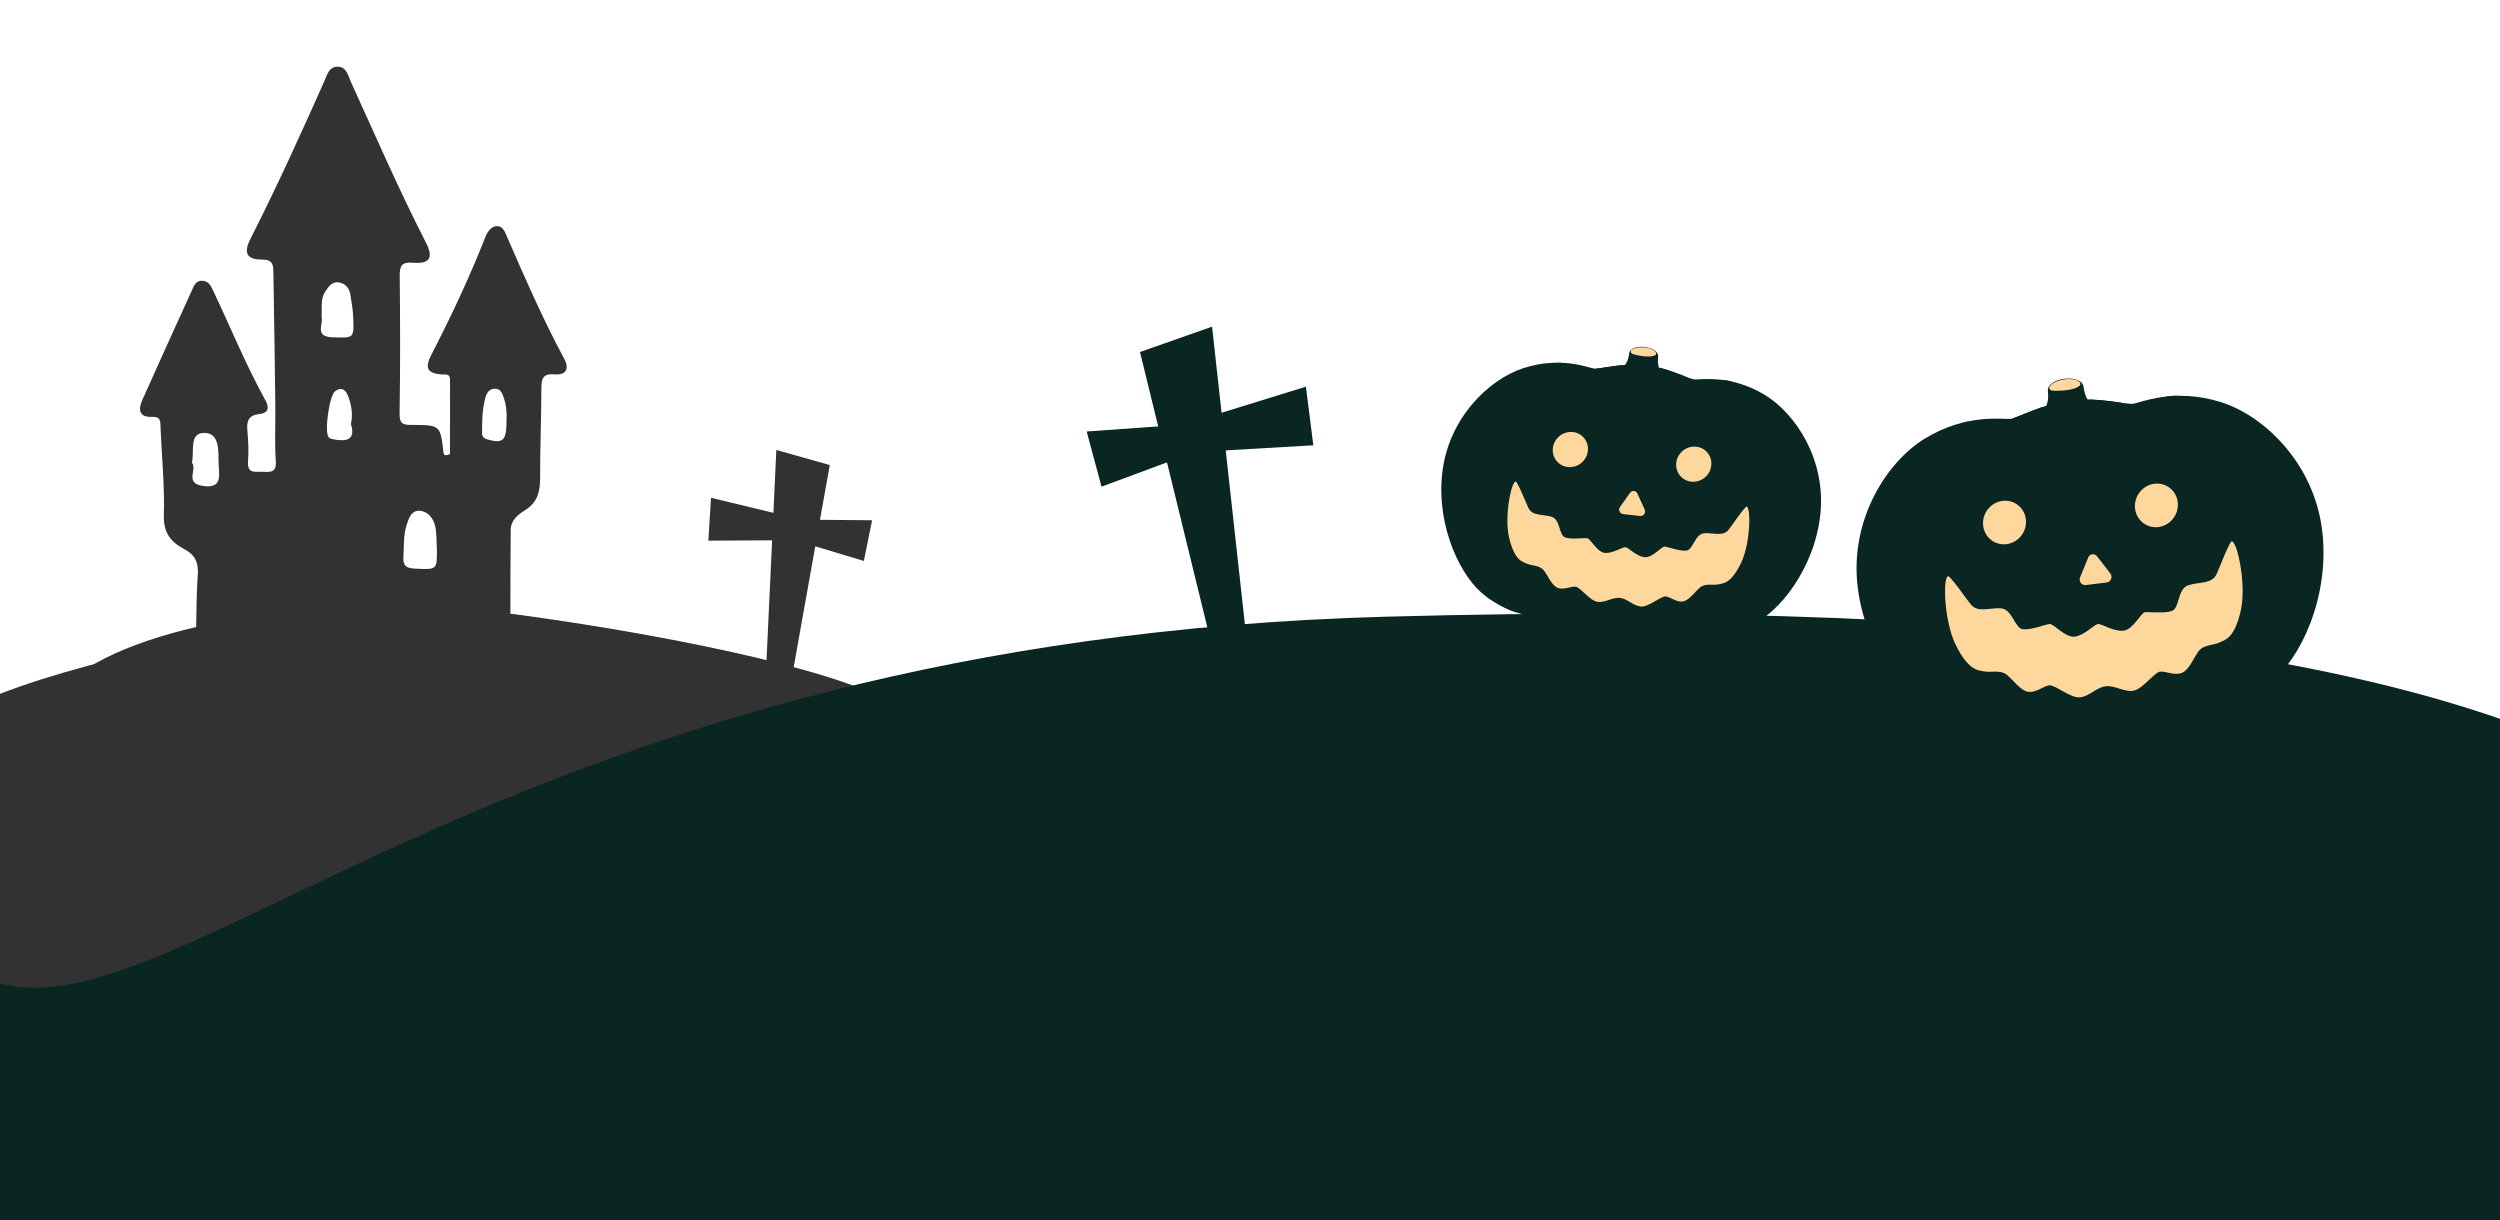 <svg width="375" height="183" viewBox="0 0 375 183" fill="none" xmlns="http://www.w3.org/2000/svg">
<g clip-path="url(#clip0_568_28147)">
<g clip-path="url(#clip1_568_28147)">
<path d="M75.462 86.397C74.75 86.058 74.042 85.706 73.334 85.358C73.465 85.43 74.389 85.918 75.877 86.656C75.742 86.554 75.606 86.465 75.462 86.393V86.397Z" fill="#2D2D2D"/>
<path d="M-11 110.5C-5.057 103.3 22.541 97.167 35.597 95L41 157H-11V110.5Z" fill="#323232"/>
<rect x="26" y="98" width="60" height="39" fill="#323232"/>
<path d="M137 107.5C129.229 100.3 93.138 94.167 76.065 92L69 154H137V107.5Z" fill="#323232"/>
<ellipse cx="58.5" cy="108.5" rx="51.5" ry="17.5" fill="#323232"/>
<path d="M58.419 96.341C58.995 96.234 59.429 96.323 59.577 96.865C59.756 97.515 59.191 97.634 58.728 97.801C57.373 98.29 56.025 98.778 54.67 99.273L82.915 98.349C80.456 97.974 77.336 97.271 73.403 96.043C59.12 91.592 32.401 100 32.401 100L47.32 99.511C50.82 97.95 54.587 97.044 58.413 96.335L58.419 96.341Z" fill="#323232"/>
<path d="M32.407 100C32.407 100 59.126 91.598 73.409 96.043C77.342 97.265 80.456 97.968 82.921 98.349L85.714 98.26C85.636 98.039 85.642 97.694 85.636 97.08C85.636 96.299 85.636 95.525 85.636 94.744H55.115L33.209 99.058C33.096 99.475 32.877 99.827 32.413 99.994L32.407 100Z" fill="#323232"/>
<path d="M59.583 96.866C59.435 96.324 58.995 96.234 58.425 96.341C54.598 97.051 50.831 97.95 47.332 99.517L54.682 99.279C56.03 98.784 57.385 98.29 58.74 97.807C59.203 97.641 59.767 97.521 59.589 96.872L59.583 96.866Z" fill="#323232"/>
<path d="M94.711 96.725C98.181 96.832 99.304 96.081 99.304 96.081L93.707 96.266C93.814 96.558 94.07 96.617 94.711 96.731V96.725Z" fill="#323232"/>
<path d="M94.712 96.725C94.076 96.611 93.814 96.552 93.707 96.26L90.915 96.349C92.412 96.582 93.666 96.689 94.712 96.719V96.725Z" fill="#323232"/>
<path d="M124.466 69.758L118.653 102.311L114.846 101.86L116.45 67.496L124.466 69.758Z" fill="#323232"/>
<path d="M130.816 78.037L120.257 77.952L106.655 74.67L106.25 81.099L119.234 81.03L129.578 84.142L130.816 78.037Z" fill="#323232"/>
</g>
<path d="M208 92.5C306.035 89.85 368.899 98.649 402.234 120.871L414 163.008L363.996 202L0 188.793V147.5C27.208 155.047 78.5 96 208 92.5Z" fill="#092622"/>
<path d="M333.114 60.31C326.086 58.111 320.964 60.444 319.963 60.567C318.962 60.69 314.574 59.557 310.603 60.018C310.603 60.018 310.575 60.021 310.559 60.023C310.543 60.025 310.532 60.027 310.516 60.029C306.545 60.54 302.559 62.71 301.568 62.832C300.577 62.954 295.038 61.935 288.748 65.773C282.946 69.312 277.42 78.049 278.658 88.104C279.896 98.16 286.629 106.171 291.617 108.276C296.605 110.38 299.604 110.011 300.938 109.847C302.271 109.683 308.098 111.328 316.704 110.285C316.704 110.285 316.731 110.282 316.748 110.28C316.764 110.278 316.775 110.276 316.791 110.274C325.399 109.198 330.658 106.187 331.981 106.024C333.303 105.861 336.307 105.492 340.642 102.239C344.97 98.987 349.557 89.576 348.32 79.526C347.082 69.476 339.601 62.341 333.114 60.31Z" fill="#092622"/>
<path d="M306.391 61.05C304.456 61.711 302.835 62.455 301.979 62.727C300.259 66.075 295.992 73.467 295.512 85.002C295.132 94.078 299.543 103.649 303.429 110.081C304.979 110.285 307.133 110.553 309.787 110.616C296.142 92.269 302.335 66.431 306.385 61.045L306.391 61.05Z" fill="#092622"/>
<path d="M297.627 109.912C292.338 105.186 288.123 98.366 286.946 86.746C285.855 75.955 291.106 67.675 295.354 63.187C294.599 63.336 293.993 63.616 293.369 63.977C291.578 65.004 290.074 66.473 288.975 68.226C285.667 73.532 282.95 79.821 283.206 86.528C283.516 94.786 287.785 103.206 291.933 108.4C294.271 109.352 296.162 109.764 297.633 109.911L297.627 109.912Z" fill="#092622"/>
<path d="M328.345 107.358C330.598 100.164 332.657 89.613 330.047 80.755C326.652 69.247 320.389 63.073 318.099 60.398C316.851 60.223 315.169 59.98 313.389 59.927C318.45 63.474 331.453 87.682 322.341 109.248C324.775 108.648 326.783 107.95 328.345 107.358Z" fill="#092622"/>
<path d="M338.749 103.536C341.734 97.542 344.165 87.763 342.37 79.238C340.81 71.824 335.694 65.721 330.513 61.149C329.571 60.32 328.442 59.725 327.221 59.458C326.244 59.239 325.864 59.386 324.862 59.499C330.076 62.81 337.236 69.579 338.8 80.356C340.505 92.089 337.966 99.785 333.87 105.688C335.103 105.381 336.748 104.783 338.759 103.529L338.749 103.536Z" fill="#092622"/>
<path d="M334.587 81.352C333.858 82.629 333.206 84.489 332.513 86.057C331.82 87.626 330.007 87.257 328.302 87.763C326.596 88.269 326.956 91.191 325.83 91.625C324.703 92.059 322.311 91.763 321.733 91.834C321.154 91.905 319.99 94.419 318.538 94.597C317.086 94.776 315.378 93.615 314.73 93.593L314.728 93.583C314.728 93.583 314.705 93.586 314.691 93.593C314.682 93.594 314.667 93.591 314.653 93.593L314.654 93.602C314.03 93.781 312.603 95.328 311.203 95.501C309.804 95.673 308.012 93.523 307.433 93.595C306.854 93.666 304.601 94.535 303.408 94.386C302.21 94.238 301.85 91.316 300.073 91.239C298.296 91.162 296.626 91.959 295.574 90.606C294.521 89.252 293.437 87.607 292.42 86.545C291.403 85.482 291.434 92.894 293.389 96.802C295.344 100.711 296.796 100.532 297.701 100.721C298.609 100.905 300.021 100.435 301.002 101.206C301.983 101.977 303.067 103.623 304.265 103.771C305.463 103.919 306.513 102.903 307.386 102.795C308.259 102.688 310.577 104.772 312.029 104.594C313.481 104.415 314.407 103.137 315.838 102.942C317.273 102.785 318.495 103.797 319.933 103.62C321.371 103.443 323.128 100.857 324.001 100.749C324.874 100.642 326.14 101.378 327.265 100.938C328.392 100.504 329.044 98.645 329.809 97.659C330.574 96.673 332.057 96.791 332.894 96.387C333.731 95.989 335.178 95.81 336.126 91.54C337.074 87.274 335.302 80.077 334.578 81.353L334.587 81.352Z" fill="#FED79C"/>
<path d="M313.231 83.621L312.012 86.596C311.765 87.193 312.252 87.834 312.889 87.755L315.991 87.373C316.639 87.294 316.949 86.538 316.548 86.02L314.557 83.441C314.189 82.969 313.455 83.065 313.225 83.622L313.231 83.621Z" fill="#FED79C"/>
<path d="M306.51 63.409C307.694 62.84 307.898 64.5 309.083 63.931C310.267 63.363 311.293 64.921 312.013 63.993C312.733 63.065 313.555 62.964 314.305 62.237C315.05 61.517 312.895 60.971 312.534 58.041C312.279 55.971 306.929 56.629 307.184 58.7C307.345 60.009 307.025 60.821 306.538 61.932C306.05 63.043 306.51 63.409 306.51 63.409Z" fill="#092622"/>
<path d="M308.009 58.605C307.181 58.568 307.085 57.879 308.269 57.31C309.453 56.742 311.392 56.648 311.964 57.345C312.537 58.047 310.53 58.711 308.009 58.605Z" fill="#FED79C"/>
<path d="M308.568 63.156C309.006 61.912 309.186 61.401 309.65 61.761C310.114 62.12 310.727 63.73 311.039 62.852C311.351 61.974 310.784 60.782 311.249 61.147C311.714 61.512 312.274 62.7 312.122 61.462C311.969 60.224 311.351 58.616 311.714 58.148C312.076 57.681 312.62 60.978 314.093 61.636C314.009 62.069 313.147 63.015 312.739 63.065C312.331 63.115 312.019 63.993 311.605 64.044C311.192 64.095 309.809 63.003 309.446 63.471C309.084 63.938 308.262 64.039 308.573 63.155L308.568 63.156Z" fill="#092622"/>
<path d="M303.189 80.352C304.306 78.911 304.088 76.859 302.701 75.769C301.313 74.679 299.283 74.963 298.166 76.404C297.048 77.845 297.267 79.896 298.654 80.986C300.041 82.076 302.071 81.792 303.189 80.352Z" fill="#FED79C"/>
<path d="M325.972 77.784C327.089 76.344 326.871 74.292 325.484 73.202C324.097 72.112 322.066 72.396 320.949 73.837C319.831 75.277 320.05 77.329 321.437 78.419C322.824 79.509 324.855 79.225 325.972 77.784Z" fill="#FED79C"/>
<path d="M264.582 59.151C259.428 56.107 254.942 57.002 254.126 56.914C253.311 56.825 250.048 55.114 246.82 54.742C246.82 54.742 246.798 54.739 246.785 54.738C246.772 54.737 246.763 54.736 246.749 54.734C243.512 54.402 239.954 55.379 239.148 55.292C238.341 55.205 234.146 53.37 228.456 55.239C223.207 56.963 217.212 62.852 216.325 71.04C215.438 79.228 219.279 86.818 222.837 89.41C226.394 92.001 228.836 92.266 229.922 92.383C231.007 92.501 235.313 94.885 242.318 95.657C242.318 95.657 242.34 95.659 242.354 95.661C242.367 95.662 242.376 95.663 242.389 95.665C249.401 96.41 254.122 95.004 255.199 95.12C256.276 95.237 258.722 95.502 262.756 93.732C266.786 91.962 272.163 85.366 273.049 77.182C273.935 68.999 269.339 61.963 264.582 59.151Z" fill="#092622"/>
<path d="M243.294 54.776C241.64 54.94 240.219 55.228 239.491 55.285C237.508 57.615 232.759 62.673 230.238 71.713C228.253 78.826 229.967 87.219 231.848 93.031C233.037 93.48 234.692 94.092 236.781 94.634C229.387 77.581 239.085 58.282 243.29 54.772L243.294 54.776Z" fill="#092622"/>
<path d="M227.289 91.819C223.98 87.098 221.91 80.918 223.136 71.503C224.275 62.76 229.968 57.181 234.163 54.419C233.538 54.396 233.006 54.505 232.445 54.675C230.837 55.155 229.374 56.039 228.179 57.222C224.576 60.807 221.258 65.281 220.216 70.636C218.929 77.229 220.744 84.685 223.063 89.566C224.737 90.753 226.156 91.43 227.293 91.82L227.289 91.819Z" fill="#092622"/>
<path d="M252.075 95.501C255.192 90.225 258.781 82.257 258.36 74.763C257.809 65.025 253.998 58.976 252.682 56.434C251.727 56.064 250.441 55.559 249.042 55.187C252.389 58.933 258.186 80.505 246.971 95.882C249.009 95.859 250.728 95.68 252.075 95.501Z" fill="#092622"/>
<path d="M261.017 94.407C264.493 90.217 268.232 82.929 268.394 75.849C268.536 69.692 265.62 63.912 262.367 59.332C261.776 58.501 260.993 57.821 260.077 57.383C259.344 57.029 259.016 57.074 258.202 56.977C261.714 60.566 266.123 67.251 265.361 76.071C264.532 85.673 261.095 91.293 256.757 95.204C257.79 95.19 259.202 95.023 261.027 94.403L261.017 94.407Z" fill="#092622"/>
<path d="M261.839 76.078C261.025 76.954 260.164 78.304 259.324 79.416C258.484 80.529 257.118 79.901 255.674 79.985C254.231 80.069 253.973 82.448 253.001 82.583C252.029 82.717 250.191 82.038 249.72 81.987C249.249 81.936 247.861 83.709 246.678 83.581C245.496 83.453 244.36 82.217 243.851 82.08L243.852 82.072C243.852 82.072 243.833 82.07 243.821 82.072C243.813 82.072 243.802 82.066 243.79 82.065L243.789 82.073C243.263 82.098 241.846 83.058 240.706 82.935C239.566 82.811 238.548 80.778 238.076 80.727C237.605 80.675 235.661 80.945 234.744 80.606C233.823 80.266 234.081 77.887 232.688 77.496C231.296 77.105 229.827 77.426 229.245 76.159C228.663 74.893 228.111 73.39 227.503 72.36C226.895 71.331 225.544 77.202 226.366 80.658C227.188 84.114 228.37 84.242 229.051 84.56C229.736 84.874 230.94 84.764 231.573 85.557C232.207 86.349 232.759 87.852 233.68 88.192C234.601 88.532 235.62 87.922 236.331 87.999C237.042 88.076 238.49 90.156 239.672 90.284C240.854 90.412 241.824 89.573 242.993 89.684C244.158 89.826 244.937 90.854 246.108 90.981C247.278 91.108 249.149 89.387 249.86 89.464C250.571 89.541 251.436 90.359 252.409 90.22C253.381 90.085 254.242 88.735 255.031 88.097C255.819 87.458 256.971 87.827 257.708 87.663C258.444 87.503 259.623 87.63 261.166 84.426C262.708 81.227 262.641 75.201 261.831 76.077L261.839 76.078Z" fill="#FED79C"/>
<path d="M244.519 73.911L243.002 76.039C242.695 76.466 242.963 77.063 243.481 77.119L246.007 77.393C246.534 77.45 246.92 76.91 246.699 76.426L245.602 74.015C245.398 73.573 244.8 73.513 244.514 73.91L244.519 73.911Z" fill="#FED79C"/>
<path d="M242.951 56.666C243.994 56.435 243.848 57.787 244.89 57.557C245.933 57.327 246.456 58.751 247.198 58.15C247.94 57.549 248.609 57.621 249.338 57.186C250.061 56.754 248.457 55.922 248.715 53.536C248.898 51.85 244.542 51.378 244.359 53.064C244.244 54.13 243.84 54.713 243.248 55.502C242.656 56.291 242.951 56.666 242.951 56.666Z" fill="#092622"/>
<path d="M245.027 53.141C244.379 52.958 244.431 52.395 245.474 52.165C246.516 51.935 248.068 52.221 248.391 52.878C248.714 53.541 247.003 53.694 245.027 53.141Z" fill="#FED79C"/>
<path d="M244.626 56.846C245.204 55.943 245.441 55.572 245.742 55.943C246.043 56.314 246.229 57.701 246.638 57.064C247.048 56.427 246.821 55.379 247.121 55.754C247.421 56.129 247.644 57.173 247.753 56.165C247.863 55.157 247.672 53.77 248.046 53.467C248.419 53.165 248.238 55.875 249.282 56.669C249.134 56.996 248.277 57.585 247.944 57.549C247.612 57.513 247.202 58.15 246.866 58.113C246.529 58.077 245.637 56.956 245.263 57.258C244.89 57.561 244.221 57.488 244.631 56.847L244.626 56.846Z" fill="#092622"/>
<path d="M237.176 69.459C238.328 68.526 238.535 66.862 237.64 65.741C236.745 64.621 235.085 64.469 233.933 65.402C232.781 66.335 232.574 67.999 233.469 69.119C234.364 70.239 236.024 70.391 237.176 69.459Z" fill="#FED79C"/>
<path d="M255.686 71.656C256.837 70.723 257.045 69.059 256.15 67.939C255.254 66.818 253.595 66.666 252.443 67.599C251.291 68.532 251.083 70.196 251.979 71.316C252.874 72.436 254.534 72.588 255.686 71.656Z" fill="#FED79C"/>
<path d="M171 52.802L181.811 97L187 96.049L181.811 49L171 52.802Z" fill="#092622"/>
<path d="M163 64.724L177.492 63.69L195.885 58L197 66.793L179.164 67.828L165.23 73L163 64.724Z" fill="#092622"/>
</g>
<path d="M76.561 92.097C76.55 87.882 76.572 83.667 76.609 79.457C76.625 78.023 77.755 77.15 78.735 76.546C80.712 75.333 81.017 73.624 81.017 71.554C81.017 67.134 81.194 62.719 81.204 58.299C81.204 56.833 81.392 55.997 83.218 56.154C84.82 56.288 85.489 55.41 84.611 53.771C81.451 47.901 78.778 41.793 76.127 35.681C75.8 34.931 75.501 33.983 74.676 33.923C73.722 33.853 73.133 34.726 72.796 35.578C70.418 41.61 67.665 47.475 64.698 53.221C63.648 55.259 64.162 55.981 66.203 56.17C66.765 56.224 67.51 55.938 67.504 56.978C67.488 60.762 67.499 64.552 67.499 68.11C66.658 68.503 66.556 68.153 66.535 67.948C66.058 63.781 66.064 63.743 61.779 63.738C60.552 63.738 59.91 63.652 59.937 62.062C60.049 55.178 60.033 48.289 59.958 41.405C59.942 39.799 60.29 39.271 62.014 39.411C64.505 39.61 65.046 38.645 63.878 36.365C59.835 28.463 56.3 20.323 52.62 12.248C52.192 11.332 51.999 10.022 50.666 10C49.321 9.979 49.059 11.272 48.641 12.205C45.101 20.145 41.513 28.058 37.576 35.81C36.499 37.923 36.987 38.953 39.295 38.936C40.918 38.926 40.988 39.734 41.009 40.807C41.121 47.491 41.218 54.17 41.298 60.854C41.33 63.625 41.18 66.401 41.368 69.155C41.486 70.87 40.613 70.832 39.467 70.767C38.39 70.708 37.056 71.193 37.206 69.198C37.319 67.695 37.249 66.164 37.11 64.66C36.971 63.21 37.244 62.277 38.904 62.105C40.232 61.965 40.452 61.188 39.809 60.035C36.842 54.677 34.544 49 31.92 43.48C31.615 42.834 31.261 42.192 30.426 42.117C29.366 42.02 29.076 42.914 28.766 43.594C26.254 49.071 23.785 54.563 21.321 60.056C20.662 61.528 20.957 62.606 22.772 62.525C24.192 62.46 24.047 63.301 24.085 64.218C24.261 68.584 24.706 72.95 24.577 77.306C24.497 79.931 25.654 81.332 27.641 82.368C29.28 83.219 29.794 84.41 29.665 86.227C29.456 89.165 29.473 92.119 29.408 95.067C29.403 95.385 29.381 95.709 29.301 96L49.048 92.097H76.561ZM72.801 59.668C73.005 58.93 73.385 58.337 74.194 58.304C75.051 58.272 75.308 58.924 75.559 59.647C75.977 60.843 76.036 62.056 75.977 63.032C75.988 66.121 75.458 66.573 73.16 65.921C72.523 65.738 72.308 65.501 72.308 64.886C72.308 63.129 72.335 61.382 72.806 59.668H72.801ZM60.515 83.467C60.622 81.882 60.483 80.271 60.997 78.729C61.334 77.716 61.699 76.519 62.984 76.621C64.205 76.718 64.987 77.742 65.266 78.885C65.512 79.904 65.442 80.998 65.533 82.303C65.566 85.521 65.566 85.445 62.245 85.294C60.89 85.235 60.419 84.842 60.515 83.467ZM30.26 72.859C27.694 72.4 29.633 70.32 28.782 69.398C29.199 67.651 28.3 64.902 30.688 64.935C32.938 64.962 32.756 67.603 32.788 69.436C32.82 71.171 33.522 73.441 30.26 72.859ZM49.964 65.889C49.728 65.846 49.439 65.749 49.294 65.576C48.625 64.773 49.402 59.318 50.269 58.682C51.383 57.862 51.972 58.714 52.262 59.533C52.695 60.762 52.974 62.072 52.636 63.598C53.397 66.04 51.946 66.272 49.964 65.889ZM48.234 47.507C48.32 46.127 48.041 44.871 48.791 43.728C49.3 42.958 49.835 42.198 50.848 42.365C51.79 42.521 52.395 43.195 52.551 44.165C52.733 45.286 52.931 46.413 52.979 47.545C53.118 50.817 53.097 50.693 49.852 50.591C47.034 50.499 48.609 48.505 48.229 47.502L48.234 47.507Z" fill="#323232"/>
<defs>
<clipPath id="clip0_568_28147">
<rect width="375" height="183" fill="white"/>
</clipPath>
<clipPath id="clip1_568_28147">
<rect width="145" height="157" fill="white"/>
</clipPath>
</defs>
</svg>

